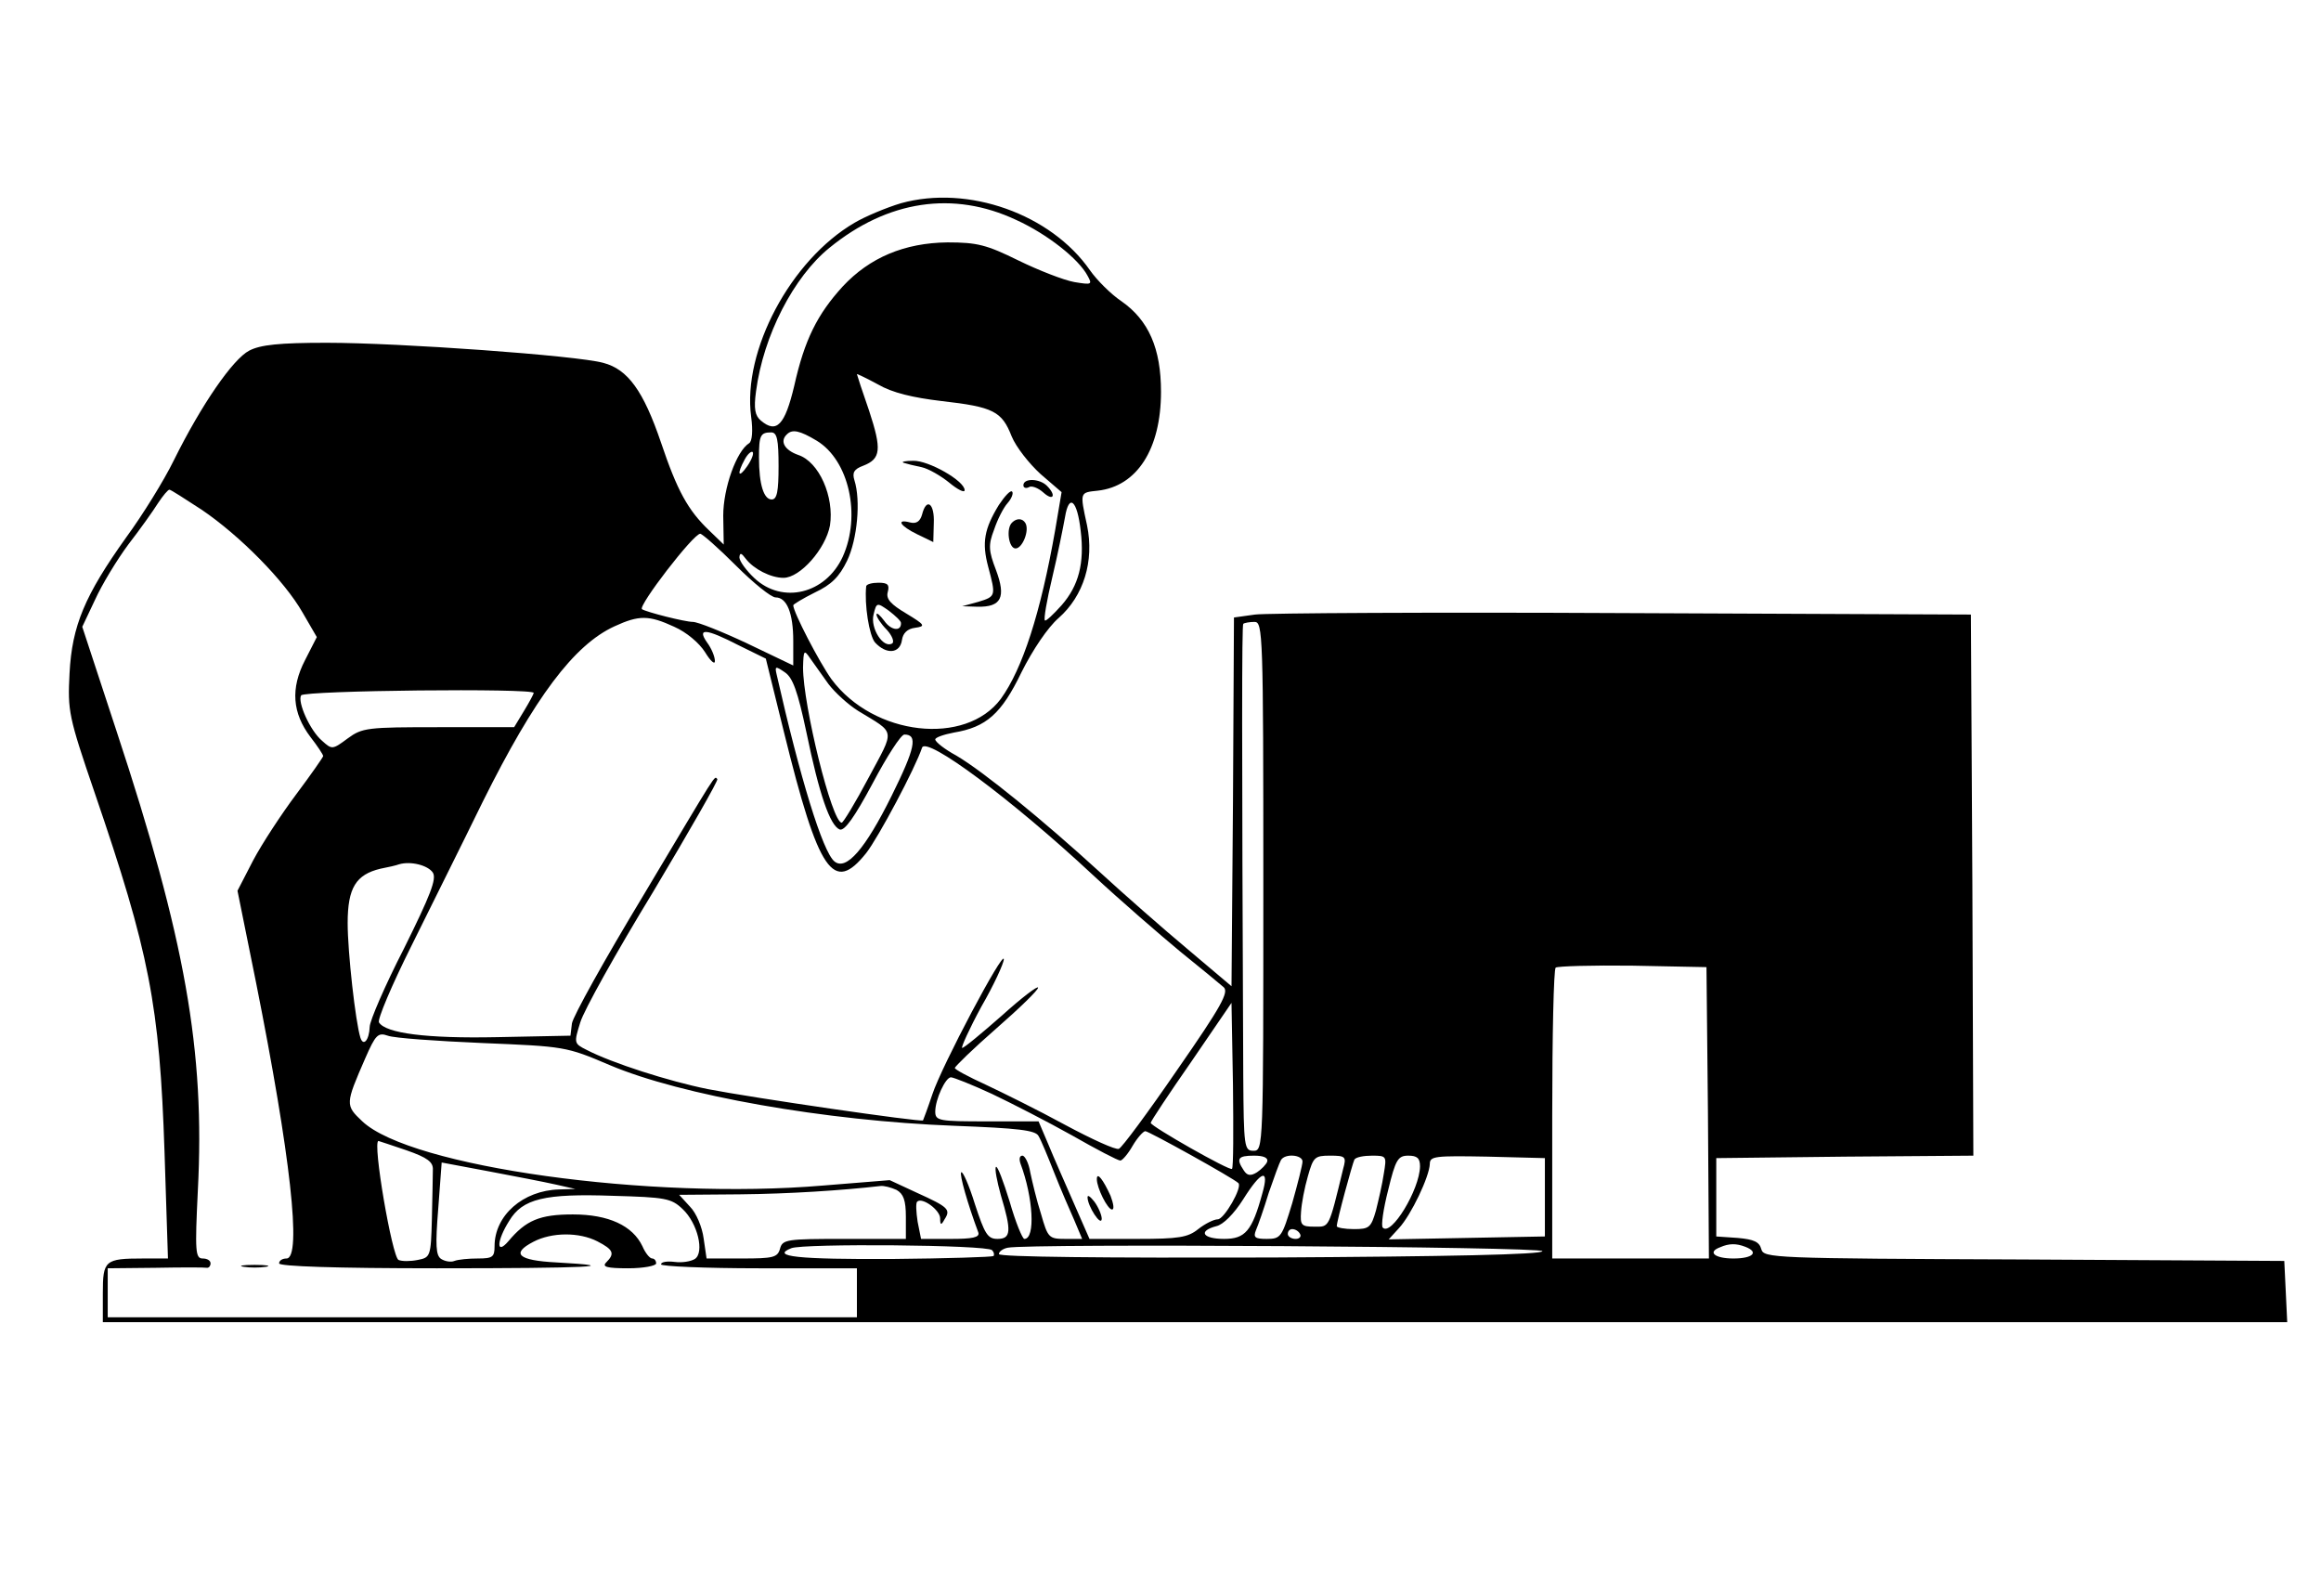 <?xml version="1.0" standalone="no"?>
<!DOCTYPE svg PUBLIC "-//W3C//DTD SVG 20010904//EN"
 "http://www.w3.org/TR/2001/REC-SVG-20010904/DTD/svg10.dtd">
<svg version="1.0" xmlns="http://www.w3.org/2000/svg"
 width="474pt" height="326pt" viewBox="0 0 474 326"
 preserveAspectRatio="xMidYMid meet">

<g transform="translate(0,326) scale(0.1,-0.1)"
fill="#000000" stroke="none">
<path d="M1840 2845 c-30 -9 -73 -27 -95 -40 -130 -76 -229 -261 -211 -396 4
-29 2 -50 -4 -54 -26 -16 -53 -92 -53 -148 l1 -59 -30 29 c-43 41 -65 81 -98
179 -36 106 -68 150 -118 163 -54 15 -416 41 -565 41 -96 0 -135 -4 -158 -16
-33 -17 -97 -109 -154 -224 -20 -41 -64 -112 -97 -157 -85 -119 -111 -181
-116 -278 -4 -77 -2 -88 51 -243 112 -327 133 -434 143 -735 l7 -217 -51 0
c-78 0 -82 -4 -82 -71 l0 -59 2230 0 2231 0 -3 63 -3 62 -531 3 c-516 2 -532
3 -537 21 -4 15 -15 20 -48 23 l-44 3 0 80 0 80 263 3 262 2 -2 553 -3 552
-710 3 c-390 2 -729 0 -752 -3 l-43 -6 -2 -376 -3 -377 -90 76 c-49 41 -130
112 -180 158 -115 105 -236 204 -292 237 -24 13 -43 28 -43 33 0 4 17 10 38
14 66 11 97 38 138 123 23 46 54 92 76 111 51 45 73 116 58 189 -15 69 -15 67
22 71 80 9 129 85 129 202 0 88 -25 146 -81 185 -21 14 -50 43 -64 63 -80 115
-249 175 -386 137z m235 -34 c64 -29 128 -80 146 -114 10 -18 9 -19 -27 -13
-22 4 -73 24 -114 44 -65 32 -84 37 -145 37 -88 -1 -159 -31 -214 -90 -52 -57
-78 -109 -99 -203 -19 -80 -36 -98 -68 -71 -12 10 -15 24 -10 60 15 114 77
234 150 293 119 97 253 117 381 57z m-152 -370 c106 -12 123 -21 143 -72 9
-22 36 -56 59 -77 l43 -37 -13 -77 c-30 -171 -67 -284 -111 -345 -72 -97 -260
-76 -346 40 -25 35 -78 137 -78 151 0 2 20 14 44 26 34 16 50 32 66 65 21 44
28 123 15 164 -5 16 -1 23 18 30 36 14 38 33 12 112 -14 40 -25 74 -25 75 0 1
19 -8 43 -21 29 -17 71 -27 130 -34z m-333 -133 c0 -51 -3 -68 -14 -68 -16 0
-26 30 -26 86 0 45 3 51 25 51 12 0 15 -15 15 -69z m78 52 c66 -40 91 -153 53
-237 -35 -76 -123 -97 -180 -44 -17 16 -31 35 -31 43 1 10 4 9 13 -3 16 -21
51 -39 77 -39 34 0 86 59 95 107 9 58 -22 130 -65 144 -28 10 -38 28 -23 42
11 11 26 8 61 -13z m-142 -52 c-18 -26 -22 -17 -5 14 6 11 13 17 16 15 3 -3
-2 -16 -11 -29z m-1114 -89 c78 -53 169 -145 206 -210 l29 -50 -24 -47 c-30
-58 -26 -108 11 -157 14 -18 26 -36 26 -39 0 -2 -25 -38 -55 -78 -30 -40 -70
-101 -88 -135 l-32 -62 38 -188 c70 -351 94 -563 62 -563 -8 0 -15 -4 -15 -10
0 -6 114 -10 322 -10 309 0 390 4 244 12 -78 4 -93 18 -47 42 38 20 94 20 131
1 33 -17 36 -25 18 -43 -9 -9 1 -12 45 -12 31 0 57 5 57 10 0 6 -4 10 -8 10
-5 0 -14 11 -20 25 -20 42 -69 65 -142 65 -68 0 -96 -12 -132 -55 -25 -29 -24
1 2 42 27 45 72 56 212 51 107 -3 119 -5 142 -27 31 -29 45 -89 25 -102 -8 -5
-26 -8 -41 -6 -16 2 -28 0 -28 -5 0 -4 90 -8 200 -8 l200 0 0 -50 0 -50 -765
0 -765 0 0 50 0 50 98 1 c53 1 100 1 105 0 4 0 7 4 7 9 0 6 -7 10 -16 10 -15
0 -16 14 -10 138 15 286 -26 515 -166 939 l-70 213 26 55 c14 31 45 82 68 113
24 31 51 69 61 85 10 15 20 27 23 27 3 0 32 -19 66 -41z m1795 -43 c8 -66 -4
-112 -39 -152 -17 -19 -32 -33 -34 -31 -3 2 4 42 15 88 11 46 22 101 26 123 8
49 25 35 32 -28z m-704 -71 c36 -36 72 -65 81 -65 23 0 36 -32 36 -89 l0 -50
-94 45 c-51 24 -101 44 -111 44 -16 0 -95 20 -104 26 -8 7 105 154 119 154 4
0 37 -29 73 -65z m-126 -125 c25 -11 51 -33 63 -52 11 -18 20 -26 20 -18 0 9
-7 26 -16 38 -21 30 -3 29 65 -6 l55 -27 37 -150 c71 -288 101 -331 168 -247
25 32 100 173 114 215 8 25 185 -107 348 -259 57 -53 138 -123 179 -157 41
-33 81 -66 89 -73 11 -10 -4 -38 -95 -169 -59 -86 -113 -159 -119 -161 -6 -3
-56 20 -110 49 -55 30 -128 66 -162 82 -35 16 -63 31 -63 34 0 3 38 40 85 81
47 41 85 78 85 83 0 5 -33 -20 -74 -57 -41 -36 -77 -66 -81 -66 -3 0 14 38 39
84 26 45 46 89 46 97 0 21 -127 -218 -146 -276 -9 -27 -18 -51 -19 -53 -4 -4
-348 46 -440 64 -79 16 -195 53 -247 80 -26 13 -26 14 -13 56 7 24 74 144 149
267 74 124 133 227 131 230 -7 6 5 24 -152 -239 -78 -129 -143 -246 -145 -260
l-3 -25 -150 -3 c-145 -3 -227 8 -241 30 -4 5 26 76 66 156 40 81 106 213 146
295 106 213 186 320 269 358 50 23 70 23 122 -1z m1203 -530 c0 -533 0 -540
-20 -540 -19 0 -20 7 -21 153 -3 693 -3 919 0 923 2 2 13 4 23 4 17 0 18 -23
18 -540z m-888 413 c13 -17 40 -42 61 -55 77 -47 75 -35 21 -136 -27 -51 -52
-92 -55 -92 -20 0 -79 240 -79 317 1 36 2 37 15 18 8 -11 24 -34 37 -52z m-45
-99 c26 -126 48 -190 68 -198 10 -3 30 25 67 94 29 55 58 100 65 100 28 0 22
-28 -26 -125 -54 -109 -93 -154 -117 -134 -24 20 -70 170 -118 382 -4 17 -2
17 17 4 16 -11 26 -38 44 -123z m-557 81 c0 -2 -9 -19 -20 -37 l-20 -33 -154
0 c-146 0 -156 -1 -186 -23 -31 -23 -32 -23 -52 -5 -25 21 -51 80 -43 93 6 10
475 15 475 5z m-206 -367 c8 -13 -5 -46 -59 -155 -39 -76 -70 -148 -70 -160
-1 -27 -13 -41 -19 -22 -10 32 -26 174 -26 234 0 72 17 99 67 111 16 3 33 7
38 9 24 7 59 -2 69 -17z m2604 -490 l2 -298 -160 0 -160 0 0 293 c0 162 3 297
7 301 4 3 75 5 157 4 l151 -3 3 -297z m-972 -115 c-4 -5 -166 87 -166 94 0 3
37 59 83 125 l82 120 3 -167 c1 -92 1 -170 -2 -172z m-1531 257 c168 -7 171
-7 260 -45 146 -62 441 -114 704 -124 131 -5 166 -9 172 -21 5 -8 19 -42 32
-75 13 -33 32 -77 41 -97 l16 -38 -34 0 c-34 0 -36 2 -50 51 -9 28 -18 66 -22
85 -3 19 -11 34 -16 34 -6 0 -7 -7 -4 -16 26 -69 31 -154 8 -154 -4 0 -18 34
-30 76 -13 42 -25 74 -28 71 -3 -3 2 -29 10 -58 22 -73 21 -89 -7 -89 -20 0
-26 10 -46 71 -12 39 -25 68 -28 65 -4 -4 13 -64 35 -123 3 -10 -12 -13 -56
-13 l-61 0 -7 35 c-3 20 -4 38 -1 41 10 10 47 -17 47 -34 0 -14 2 -15 9 -2 13
20 8 25 -56 54 l-56 26 -136 -11 c-353 -30 -842 38 -941 131 -35 33 -35 35 6
129 21 48 26 53 46 46 13 -5 100 -11 193 -15z m1041 -104 c40 -19 114 -57 164
-85 49 -28 93 -51 98 -51 4 0 16 14 25 30 10 17 22 30 26 30 7 0 180 -96 190
-106 9 -8 -29 -74 -42 -74 -8 0 -26 -9 -40 -20 -21 -17 -40 -20 -124 -20 l-98
0 -32 73 c-17 39 -41 93 -52 120 l-20 47 -105 0 c-98 0 -106 1 -106 20 0 25
21 70 32 70 5 0 43 -15 84 -34z m-1196 -115 c43 -15 55 -24 54 -40 0 -12 -1
-56 -2 -100 -2 -77 -3 -79 -29 -84 -15 -3 -32 -3 -39 0 -13 5 -54 243 -41 243
1 0 27 -9 57 -19z m1758 -23 c-2 -6 -12 -16 -21 -22 -13 -8 -20 -7 -27 4 -16
24 -12 30 21 30 19 0 29 -4 27 -12z m72 0 c0 -7 -10 -46 -21 -85 -21 -69 -23
-73 -52 -73 -24 0 -28 3 -22 18 4 9 16 43 26 76 11 32 22 62 25 67 8 14 44 11
44 -3z m83 -15 c-30 -124 -28 -118 -59 -118 -26 0 -29 3 -27 30 1 17 7 49 14
73 11 39 14 42 45 42 32 0 34 -2 27 -27z m83 -10 c-3 -21 -11 -55 -16 -75 -10
-35 -14 -38 -45 -38 -19 0 -35 3 -35 6 0 11 32 128 36 136 3 5 19 8 36 8 30 0
30 -1 24 -37z m74 15 c-1 -48 -59 -143 -76 -125 -4 3 1 38 11 77 15 62 20 70
41 70 18 0 24 -5 24 -22z m255 -63 l0 -80 -159 -3 -160 -3 21 23 c25 27 62
105 63 131 0 16 10 17 118 15 l117 -3 0 -80z m-2020 26 l40 -9 -33 -1 c-74 -2
-132 -53 -132 -116 0 -22 -4 -25 -34 -25 -19 0 -40 -2 -48 -5 -7 -3 -19 -1
-27 4 -11 7 -12 28 -6 103 l7 94 96 -18 c53 -10 115 -22 137 -27z m1443 -18
c-21 -77 -35 -93 -78 -93 -44 0 -54 16 -16 26 14 3 36 25 55 55 37 59 54 64
39 12z m-747 7 c14 -8 19 -21 19 -55 l0 -45 -126 0 c-117 0 -126 -1 -131 -20
-5 -18 -14 -20 -78 -20 l-72 0 -6 41 c-3 23 -15 52 -28 65 l-22 24 124 1 c102
1 208 8 287 17 7 1 22 -3 33 -8z m824 -90 c3 -5 -1 -10 -9 -10 -9 0 -16 5 -16
10 0 6 4 10 9 10 6 0 13 -4 16 -10z m-629 -33 c4 -4 5 -9 3 -12 -3 -2 -95 -5
-206 -6 -194 -1 -250 5 -207 22 24 10 400 7 410 -4z m1124 -2 c0 -7 -193 -11
-555 -13 -339 -1 -555 1 -555 7 0 5 8 11 18 13 43 9 1092 2 1092 -7z m414 9
c29 -11 16 -24 -24 -24 -38 0 -54 13 -27 23 18 8 33 8 51 1z"/>
<path d="M1845 2315 c6 -2 22 -6 37 -9 14 -3 40 -18 57 -32 17 -14 31 -21 31
-15 0 19 -74 61 -105 60 -16 0 -25 -2 -20 -4z"/>
<path d="M2090 2269 c0 -5 5 -7 11 -4 5 4 19 -1 30 -11 20 -18 27 -6 7 14 -15
15 -48 16 -48 1z"/>
<path d="M2040 2229 c-30 -49 -35 -77 -22 -126 16 -60 16 -61 -20 -72 l-33 -9
31 -1 c49 -1 59 19 38 75 -15 39 -16 51 -4 82 7 21 19 45 28 55 8 9 12 20 9
23 -3 4 -15 -9 -27 -27z"/>
<path d="M1883 2209 c-4 -14 -12 -19 -24 -16 -30 8 -21 -7 14 -24 l33 -16 1
38 c2 41 -15 54 -24 18z"/>
<path d="M2067 2193 c-13 -12 -7 -53 7 -53 14 0 29 37 20 52 -6 10 -18 10 -27
1z"/>
<path d="M1769 2063 c-4 -37 6 -101 18 -115 23 -25 51 -23 55 5 2 14 11 23 27
25 22 3 20 6 -18 29 -32 19 -42 30 -38 44 4 15 0 19 -19 19 -13 0 -24 -3 -25
-7z m71 -75 c1 -18 -20 -16 -34 4 -9 12 -16 18 -16 13 0 -5 9 -19 21 -31 11
-12 16 -25 11 -28 -18 -11 -45 31 -38 59 6 25 7 25 31 8 13 -10 25 -21 25 -25z"/>
<path d="M498 673 c12 -2 32 -2 45 0 12 2 2 4 -23 4 -25 0 -35 -2 -22 -4z"/>
<path d="M2240 852 c0 -18 22 -62 31 -62 5 0 3 12 -3 28 -15 33 -28 50 -28 34z"/>
<path d="M2221 815 c0 -18 28 -61 29 -44 0 8 -7 24 -15 35 -8 10 -14 15 -14 9z"/>
</g>
</svg>
